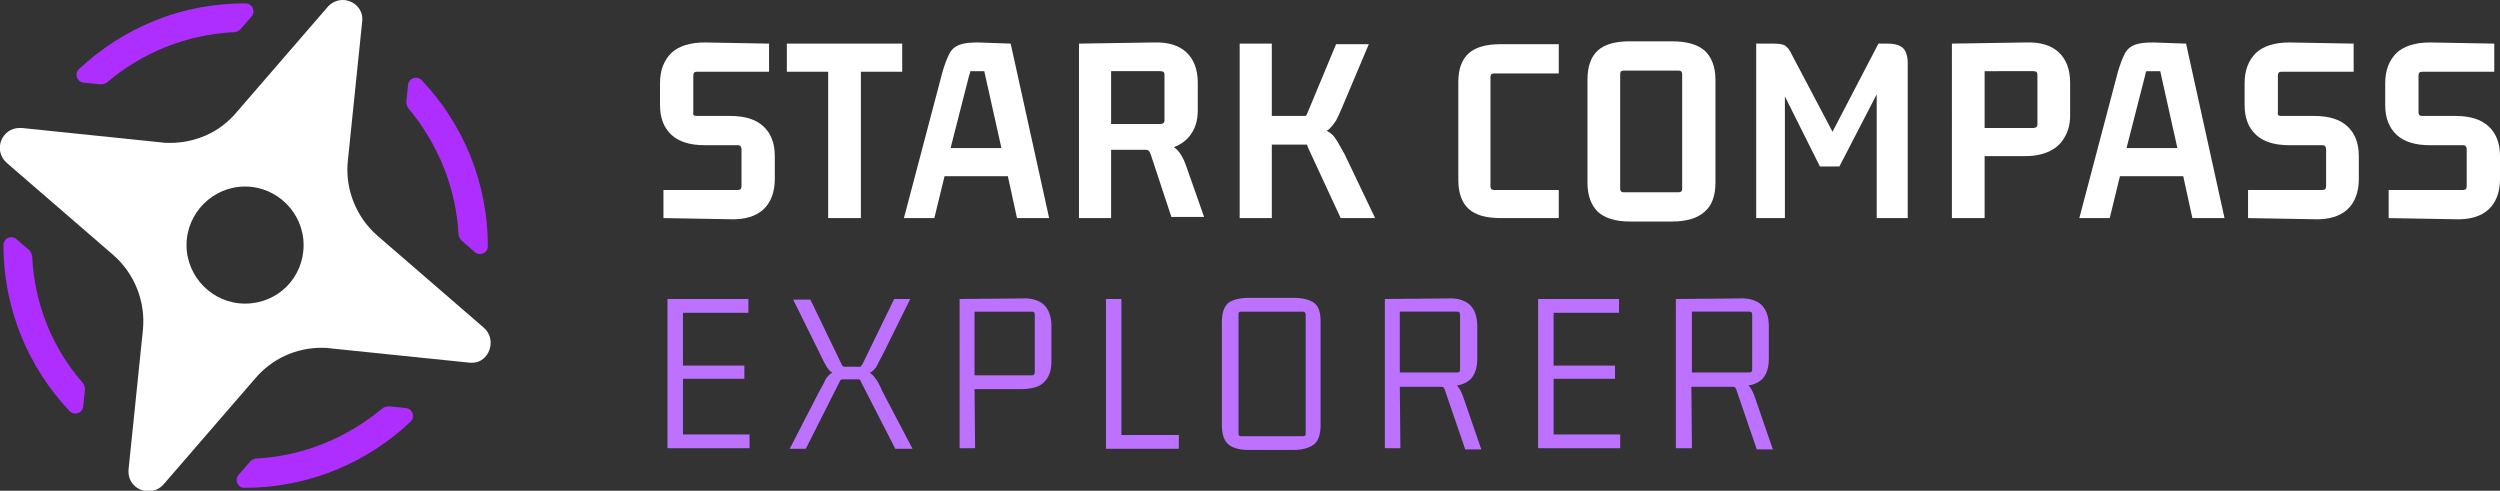 <?xml version="1.0" encoding="utf-8"?>
<!-- Generator: Adobe Illustrator 27.9.0, SVG Export Plug-In . SVG Version: 6.00 Build 0)  -->
<svg version="1.1" id="Layer_1" xmlns="http://www.w3.org/2000/svg" xmlns:xlink="http://www.w3.org/1999/xlink" x="0px" y="0px"
	 viewBox="0 0 435.6 85.5" style="enable-background:new 0 0 435.6 85.5;" xml:space="preserve">
<rect x="0" y="0" width="435.6" height="85.5" fill="#333333" stroke="none"/>
<style type="text/css">
	.st0{fill:#FFFFFF;}
	.st1{fill:#BD71FF;}
	.st2{fill:none;}
	.st3{fill:#AE2EFF;}
</style>
<g>
	<g>
		<g>
			<path class="st0" d="M121.4,20.2h5.8c2.6,0,4.5,0.6,5.8,1.8c1.3,1.2,2,2.9,2,5.2v4c0,2.3-0.7,4.1-2,5.3c-1.3,1.2-3.3,1.8-5.8,1.7
				L115.6,38v-4.9h13c0.4,0,0.6-0.2,0.6-0.7V26c0-0.4-0.2-0.7-0.6-0.7h-5.8c-2.6,0-4.5-0.6-5.8-1.8c-1.3-1.2-2-2.9-2-5.2v-3.8
				c0-2.3,0.7-4,2-5.3c1.3-1.2,3.3-1.8,5.8-1.8L134,7.6v4.9h-12.6c-0.4,0-0.6,0.2-0.6,0.7v6.4C120.7,20,120.9,20.2,121.4,20.2z"/>
			<path class="st0" d="M149.9,38h-5.6V11.7l0.8,0.8h-8V7.6h20.1v4.9h-8l0.8-0.8V38z"/>
			<path class="st0" d="M182.8,38h-5.6l-1.7-7.8l0.6,0.5h-12l0.6-0.5l-1.9,7.8h-5.3l6.7-25.4c0.4-1.4,0.8-2.4,1.2-3.2
				c0.4-0.8,1-1.3,1.8-1.6c0.8-0.3,1.8-0.4,3.2-0.4l5.7,0.2L182.8,38z M168.9,13l-3.4,13.3l-0.4-0.5h9.9l-0.4,0.5l-3.1-13.9h-2.1
				c-0.2,0-0.3,0-0.4,0.1C169.1,12.7,169,12.8,168.9,13z"/>
			<path class="st0" d="M193.6,38H188V7.6l12.9-0.2c2.6-0.1,4.5,0.5,5.8,1.7c1.3,1.2,2,3,2,5.3v4.8c0,1.9-0.5,3.4-1.5,4.6
				c-1,1.2-2.5,2-4.4,2.3v-1.1c1,0.2,1.8,0.6,2.3,1.1c0.6,0.6,1.1,1.5,1.5,2.6l3.2,9.1h-5.7l-3.6-10.9c-0.1-0.3-0.2-0.4-0.3-0.6
				c-0.1-0.1-0.3-0.2-0.6-0.2h-6.9l0.9-0.9V38z M193.6,11.4v11.1l-0.8-0.9h9.4c0.4,0,0.7-0.2,0.7-0.6v-8c0-0.4-0.2-0.6-0.7-0.6h-9.4
				L193.6,11.4z"/>
			<path class="st0" d="M221.6,38H216V7.6h5.6V38z M227.3,25.2h-6.8v-3h6.8c1.5,0,2.6,0.1,3.4,0.4c0.8,0.3,1.4,0.7,1.9,1.4
				c0.5,0.7,1,1.7,1.7,2.9l5.3,11.1h-6l-5.7-12.3c-0.1-0.2-0.1-0.4-0.2-0.5C227.6,25.2,227.5,25.2,227.3,25.2z M227,23.2h-6.4v-3
				h6.6c0.2,0,0.4,0,0.4-0.1c0.1-0.1,0.1-0.2,0.2-0.4l5-12h5.7l-4.6,10.9c-0.4,1-0.8,1.8-1.1,2.4c-0.4,0.6-0.8,1.1-1.2,1.5
				c-0.4,0.3-1,0.6-1.7,0.7C229.1,23.2,228.1,23.2,227,23.2z"/>
			<path class="st0" d="M271.6,33V38h-10.1c-2.5,0-4.4-0.5-5.6-1.6c-1.2-1.1-1.8-2.8-1.8-5V14.3c0-2.3,0.6-3.9,1.8-5
				c1.2-1.1,3.1-1.6,5.6-1.6h10.1v5.1h-11.3c-0.4,0-0.6,0.2-0.6,0.6v19.1c0,0.4,0.2,0.6,0.6,0.6H271.6z"/>
			<path class="st0" d="M276.6,31.8V13.9c0-2.3,0.6-4,1.8-5.1c1.2-1.1,3.1-1.6,5.6-1.6h7.3c2.5,0,4.4,0.5,5.7,1.6
				c1.2,1.1,1.9,2.8,1.9,5.1v17.9c0,2.3-0.6,4-1.9,5.1c-1.2,1.1-3.1,1.7-5.7,1.7h-7.3c-2.5,0-4.4-0.6-5.6-1.7
				C277.2,35.7,276.6,34,276.6,31.8z M292.5,12.3h-9.6c-0.4,0-0.6,0.2-0.6,0.6v20c0,0.4,0.2,0.6,0.6,0.6h9.6c0.4,0,0.6-0.2,0.6-0.6
				v-20C293.1,12.5,292.9,12.3,292.5,12.3z"/>
			<path class="st0" d="M328.9,7.6c1.3,0,2.2,0.3,2.7,0.8c0.5,0.5,0.8,1.4,0.8,2.6v27H327V14.5h1l-7.5,14.5h-3.4l-7-14h0.9V38h-5
				V7.6h3.1c0.9,0,1.6,0.1,2,0.4c0.4,0.3,0.8,0.8,1.1,1.5l7.7,14.6h-1.2l8.6-16.5H328.9z"/>
			<path class="st0" d="M345.8,38h-5.7V7.6l12.8-0.2c2.6-0.1,4.5,0.5,5.8,1.7c1.3,1.2,2,3,2,5.3v5.7c0,1.4-0.3,2.7-0.9,3.7
				c-0.6,1.1-1.4,1.9-2.6,2.5c-1.2,0.6-2.6,0.9-4.3,0.9h-8l0.9-1V38z M345.8,11.4v11.8l-0.8-0.9h9.3c0.4,0,0.7-0.2,0.7-0.6V13
				c0-0.4-0.2-0.6-0.7-0.6H345L345.8,11.4z"/>
			<path class="st0" d="M387.6,38H382l-1.7-7.8l0.6,0.5h-12l0.6-0.5l-1.9,7.8h-5.3l6.7-25.4c0.4-1.4,0.8-2.4,1.2-3.2
				c0.4-0.8,1-1.3,1.8-1.6c0.8-0.3,1.8-0.4,3.2-0.4l5.7,0.2L387.6,38z M373.8,13l-3.4,13.3l-0.4-0.5h9.9l-0.4,0.5l-3.1-13.9h-2.1
				c-0.2,0-0.3,0-0.4,0.1C373.9,12.7,373.8,12.8,373.8,13z"/>
			<path class="st0" d="M397.4,20.2h5.8c2.6,0,4.5,0.6,5.8,1.8c1.3,1.2,2,2.9,2,5.2v4c0,2.3-0.7,4.1-2,5.3c-1.3,1.2-3.3,1.8-5.8,1.7
				L391.7,38v-4.9h13c0.4,0,0.6-0.2,0.6-0.7V26c0-0.4-0.2-0.7-0.6-0.7h-5.8c-2.6,0-4.5-0.6-5.8-1.8c-1.3-1.2-2-2.9-2-5.2v-3.8
				c0-2.3,0.7-4,2-5.3c1.3-1.2,3.3-1.8,5.8-1.8l11.2,0.2v4.9h-12.6c-0.4,0-0.6,0.2-0.6,0.7v6.4C396.8,20,397,20.2,397.4,20.2z"/>
			<path class="st0" d="M422,20.2h5.8c2.6,0,4.5,0.6,5.8,1.8c1.3,1.2,2,2.9,2,5.2v4c0,2.3-0.7,4.1-2,5.3c-1.3,1.2-3.3,1.8-5.8,1.7
				L416.2,38v-4.9h13c0.4,0,0.6-0.2,0.6-0.7V26c0-0.4-0.2-0.7-0.6-0.7h-5.8c-2.6,0-4.5-0.6-5.8-1.8c-1.3-1.2-2-2.9-2-5.2v-3.8
				c0-2.3,0.7-4,2-5.3c1.3-1.2,3.3-1.8,5.8-1.8l11.2,0.2v4.9H422c-0.4,0-0.6,0.2-0.6,0.7v6.4C421.4,20,421.6,20.2,422,20.2z"/>
		</g>
	</g>
	<g>
		<path class="st1" d="M130.6,78.1h-14.3V52.1h14.1v2.4h-11.9l0.5-0.5v10.2l-0.5-0.5h11.2V66h-11.2l0.5-0.5v10.7l-0.5-0.5h12.1V78.1
			z"/>
		<path class="st1" d="M148.9,64.5c1,0,1.8,0.1,2.3,0.3c0.5,0.2,1,0.6,1.3,1.1c0.4,0.5,0.8,1.2,1.2,2.2l5.3,10.1h-3l-6-11.7
			c0-0.1-0.1-0.2-0.1-0.3c-0.1,0-0.2-0.1-0.3-0.1h-2.8c-0.1,0-0.2,0-0.3,0.1c-0.1,0-0.1,0.1-0.2,0.3l-5.9,11.7h-2.8l5.2-10.1
			c0.4-0.7,0.7-1.2,0.9-1.7c0.2-0.5,0.5-0.8,0.8-1.1c0.3-0.3,0.7-0.5,1.2-0.6s1.1-0.2,1.9-0.2H148.9z M150.3,63.4l5.5-11.3h2.8
			l-4.8,9.7c-0.4,0.7-0.7,1.3-0.9,1.7c-0.2,0.5-0.5,0.8-0.8,1.1c-0.3,0.3-0.7,0.4-1.2,0.6c-0.5,0.1-1.1,0.2-1.9,0.2h-1.2
			c-1,0-1.8-0.1-2.4-0.3c-0.6-0.2-1-0.6-1.3-1.1c-0.3-0.5-0.7-1.2-1.1-2.1l-4.8-9.7h3l5.5,11.4c0.1,0.1,0.1,0.2,0.2,0.2
			c0.1,0.1,0.2,0.1,0.3,0.1h2.8C150,63.7,150.2,63.6,150.3,63.4z"/>
		<path class="st1" d="M169.9,78.1h-2.7V52.1L178,52c1.7-0.1,3,0.3,3.9,1.1c0.8,0.8,1.3,2,1.3,3.7V63c0,1.1-0.2,2-0.6,2.7
			c-0.4,0.7-0.9,1.2-1.7,1.6c-0.8,0.3-1.7,0.5-2.9,0.5h-8.9l0.7-0.6L169.9,78.1z M169.8,53.7V66l-0.5-0.6h10.5
			c0.3,0,0.5-0.2,0.5-0.5V54.8c0-0.4-0.2-0.5-0.5-0.5h-10.5L169.8,53.7z"/>
		<path class="st1" d="M205.4,75.8v2.4h-12.7V52.1h2.7v24.3l-0.6-0.6H205.4z"/>
		<path class="st1" d="M212.9,74.1v-18c0-1.6,0.4-2.7,1.1-3.3c0.8-0.6,2-0.9,3.6-0.9h7.8c1.6,0,2.8,0.3,3.6,0.9
			c0.8,0.6,1.1,1.7,1.1,3.3v18c0,1.6-0.4,2.7-1.1,3.3c-0.8,0.6-2,1-3.6,1h-7.8c-1.6,0-2.8-0.3-3.6-1
			C213.3,76.8,212.9,75.7,212.9,74.1z M227.1,54.3h-10.9c-0.2,0-0.4,0.1-0.4,0.4v20.9c0,0.2,0.1,0.4,0.4,0.4h10.9
			c0.2,0,0.4-0.1,0.4-0.4V54.7C227.4,54.4,227.3,54.3,227.1,54.3z"/>
		<path class="st1" d="M244,78.1h-2.7V52.1l10.9-0.1c1.7-0.1,3,0.3,3.9,1.1c0.8,0.8,1.3,2,1.3,3.7v5.7c0,1.6-0.4,2.7-1.1,3.5
			c-0.8,0.8-1.9,1.2-3.5,1.3l0-0.6c0.6,0.1,1.1,0.4,1.4,0.9c0.3,0.4,0.6,1.1,0.9,2l3,8.7h-2.8l-3.6-10.5c-0.1-0.2-0.2-0.3-0.2-0.3
			c-0.1-0.1-0.2-0.1-0.5-0.1h-7.8l0.7-0.6L244,78.1z M243.9,53.7v11.8l-0.5-0.6h10.5c0.4,0,0.5-0.2,0.5-0.5v-9.6
			c0-0.4-0.2-0.5-0.5-0.5h-10.5L243.9,53.7z"/>
		<path class="st1" d="M282.3,78.1H268V52.1h14.1v2.4h-11.9l0.5-0.5v10.2l-0.5-0.5h11.2V66h-11.2l0.5-0.5v10.7l-0.5-0.5h12.1V78.1z"
			/>
		<path class="st1" d="M294.8,78.1H292V52.1L303,52c1.7-0.1,3,0.3,3.9,1.1c0.8,0.8,1.3,2,1.3,3.7v5.7c0,1.6-0.4,2.7-1.1,3.5
			c-0.8,0.8-1.9,1.2-3.5,1.3l0-0.6c0.6,0.1,1.1,0.4,1.4,0.9c0.3,0.4,0.6,1.1,0.9,2l3,8.7h-2.8l-3.6-10.5c-0.1-0.2-0.2-0.3-0.2-0.3
			c-0.1-0.1-0.2-0.1-0.5-0.1H294l0.7-0.6L294.8,78.1z M294.8,53.7v11.8l-0.5-0.6h10.5c0.4,0,0.5-0.2,0.5-0.5v-9.6
			c0-0.4-0.2-0.5-0.5-0.5h-10.5L294.8,53.7z"/>
	</g>
	<g>
		<g>
			<path class="st2" d="M15.9,56.5c0.2-2-0.6-4-2.1-5.3L5.5,44c0.3,8.9,3.7,17,9.2,23.3L15.9,56.5z"/>
			<path class="st2" d="M56.5,69.6c-0.2,0-0.4,0-0.6,0c-1.8,0-3.5,0.8-4.7,2.1L44,80c8.9-0.3,17-3.7,23.3-9.2L56.5,69.6z"/>
			<path class="st2" d="M29,15.9c0.2,0,0.4,0,0.6,0c1.8,0,3.5-0.8,4.7-2.1l7.1-8.2c-8.9,0.3-17,3.7-23.3,9.2L29,15.9z"/>
			<path class="st2" d="M69.6,29c-0.2,2,0.6,4,2.1,5.3l8.2,7.1c-0.3-8.9-3.7-17-9.2-23.3L69.6,29z"/>
			<path class="st3" d="M41.9,5.1l1.9-2.2c0.8-0.9,0.2-2.3-1-2.3c0,0,0,0,0,0C31.6,0.5,21.4,4.9,13.8,12c-0.9,0.8-0.4,2.3,0.8,2.4
				l2.9,0.3c0.4,0,0.8-0.1,1.1-0.3C24.7,9.2,32.4,6,40.9,5.6C41.3,5.5,41.6,5.4,41.9,5.1z"/>
			<path class="st3" d="M43.6,80.4l-2,2.3c-0.8,0.9-0.2,2.3,1,2.3c0,0,0,0,0,0c11.2,0,21.4-4.4,28.9-11.5c0.9-0.8,0.4-2.3-0.8-2.4
				l-2.9-0.3c-0.4,0-0.8,0.1-1.1,0.3c-6.1,5.1-13.8,8.4-22.2,8.8C44.2,80,43.9,80.1,43.6,80.4z"/>
			<path class="st3" d="M80.4,41.9l2.3,2c0.9,0.8,2.3,0.2,2.3-1c0,0,0,0,0,0c0-11.2-4.4-21.4-11.5-28.9c-0.8-0.9-2.3-0.4-2.4,0.8
				l-0.3,2.9c0,0.4,0.1,0.8,0.3,1.1c5.1,6.1,8.4,13.8,8.8,22.2C80,41.2,80.1,41.6,80.4,41.9z"/>
			<path class="st3" d="M5.1,43.6l-2.2-1.9c-0.9-0.8-2.3-0.2-2.3,1c0,0,0,0,0,0c0,11.2,4.4,21.4,11.5,28.9c0.8,0.9,2.3,0.4,2.4-0.8
				l0.3-2.9c0-0.4-0.1-0.8-0.3-1.1C9.2,60.8,6,53.1,5.6,44.6C5.5,44.2,5.4,43.9,5.1,43.6z"/>
		</g>
		<path class="st0" d="M84.3,57.1l-18.5-16c-3.7-3.2-5.7-8.1-5.2-13l2.5-24.3C63.4,1.6,61.6,0,59.7,0c-0.9,0-1.9,0.4-2.6,1.2
			l-16,18.5c-2.9,3.4-7.1,5.2-11.5,5.2c-0.5,0-1,0-1.6-0.1L3.8,22.3c-0.1,0-0.3,0-0.4,0c-3.1,0-4.7,3.9-2.2,6.1l18.5,16
			c3.7,3.2,5.7,8.1,5.2,13.1l-2.5,24.3c-0.2,2.3,1.6,3.8,3.5,3.8c0.9,0,1.9-0.4,2.6-1.2l16-18.5c2.9-3.4,7.1-5.3,11.5-5.3
			c0.5,0,1,0,1.6,0.1l24.3,2.5c0.1,0,0.3,0,0.4,0C85.2,63.2,86.7,59.2,84.3,57.1z M42.7,52.9c-5.6,0-10.2-4.6-10.2-10.2
			c0-5.6,4.6-10.2,10.2-10.2s10.2,4.6,10.2,10.2C52.9,48.4,48.4,52.9,42.7,52.9z"/>
	</g>
</g>
</svg>
